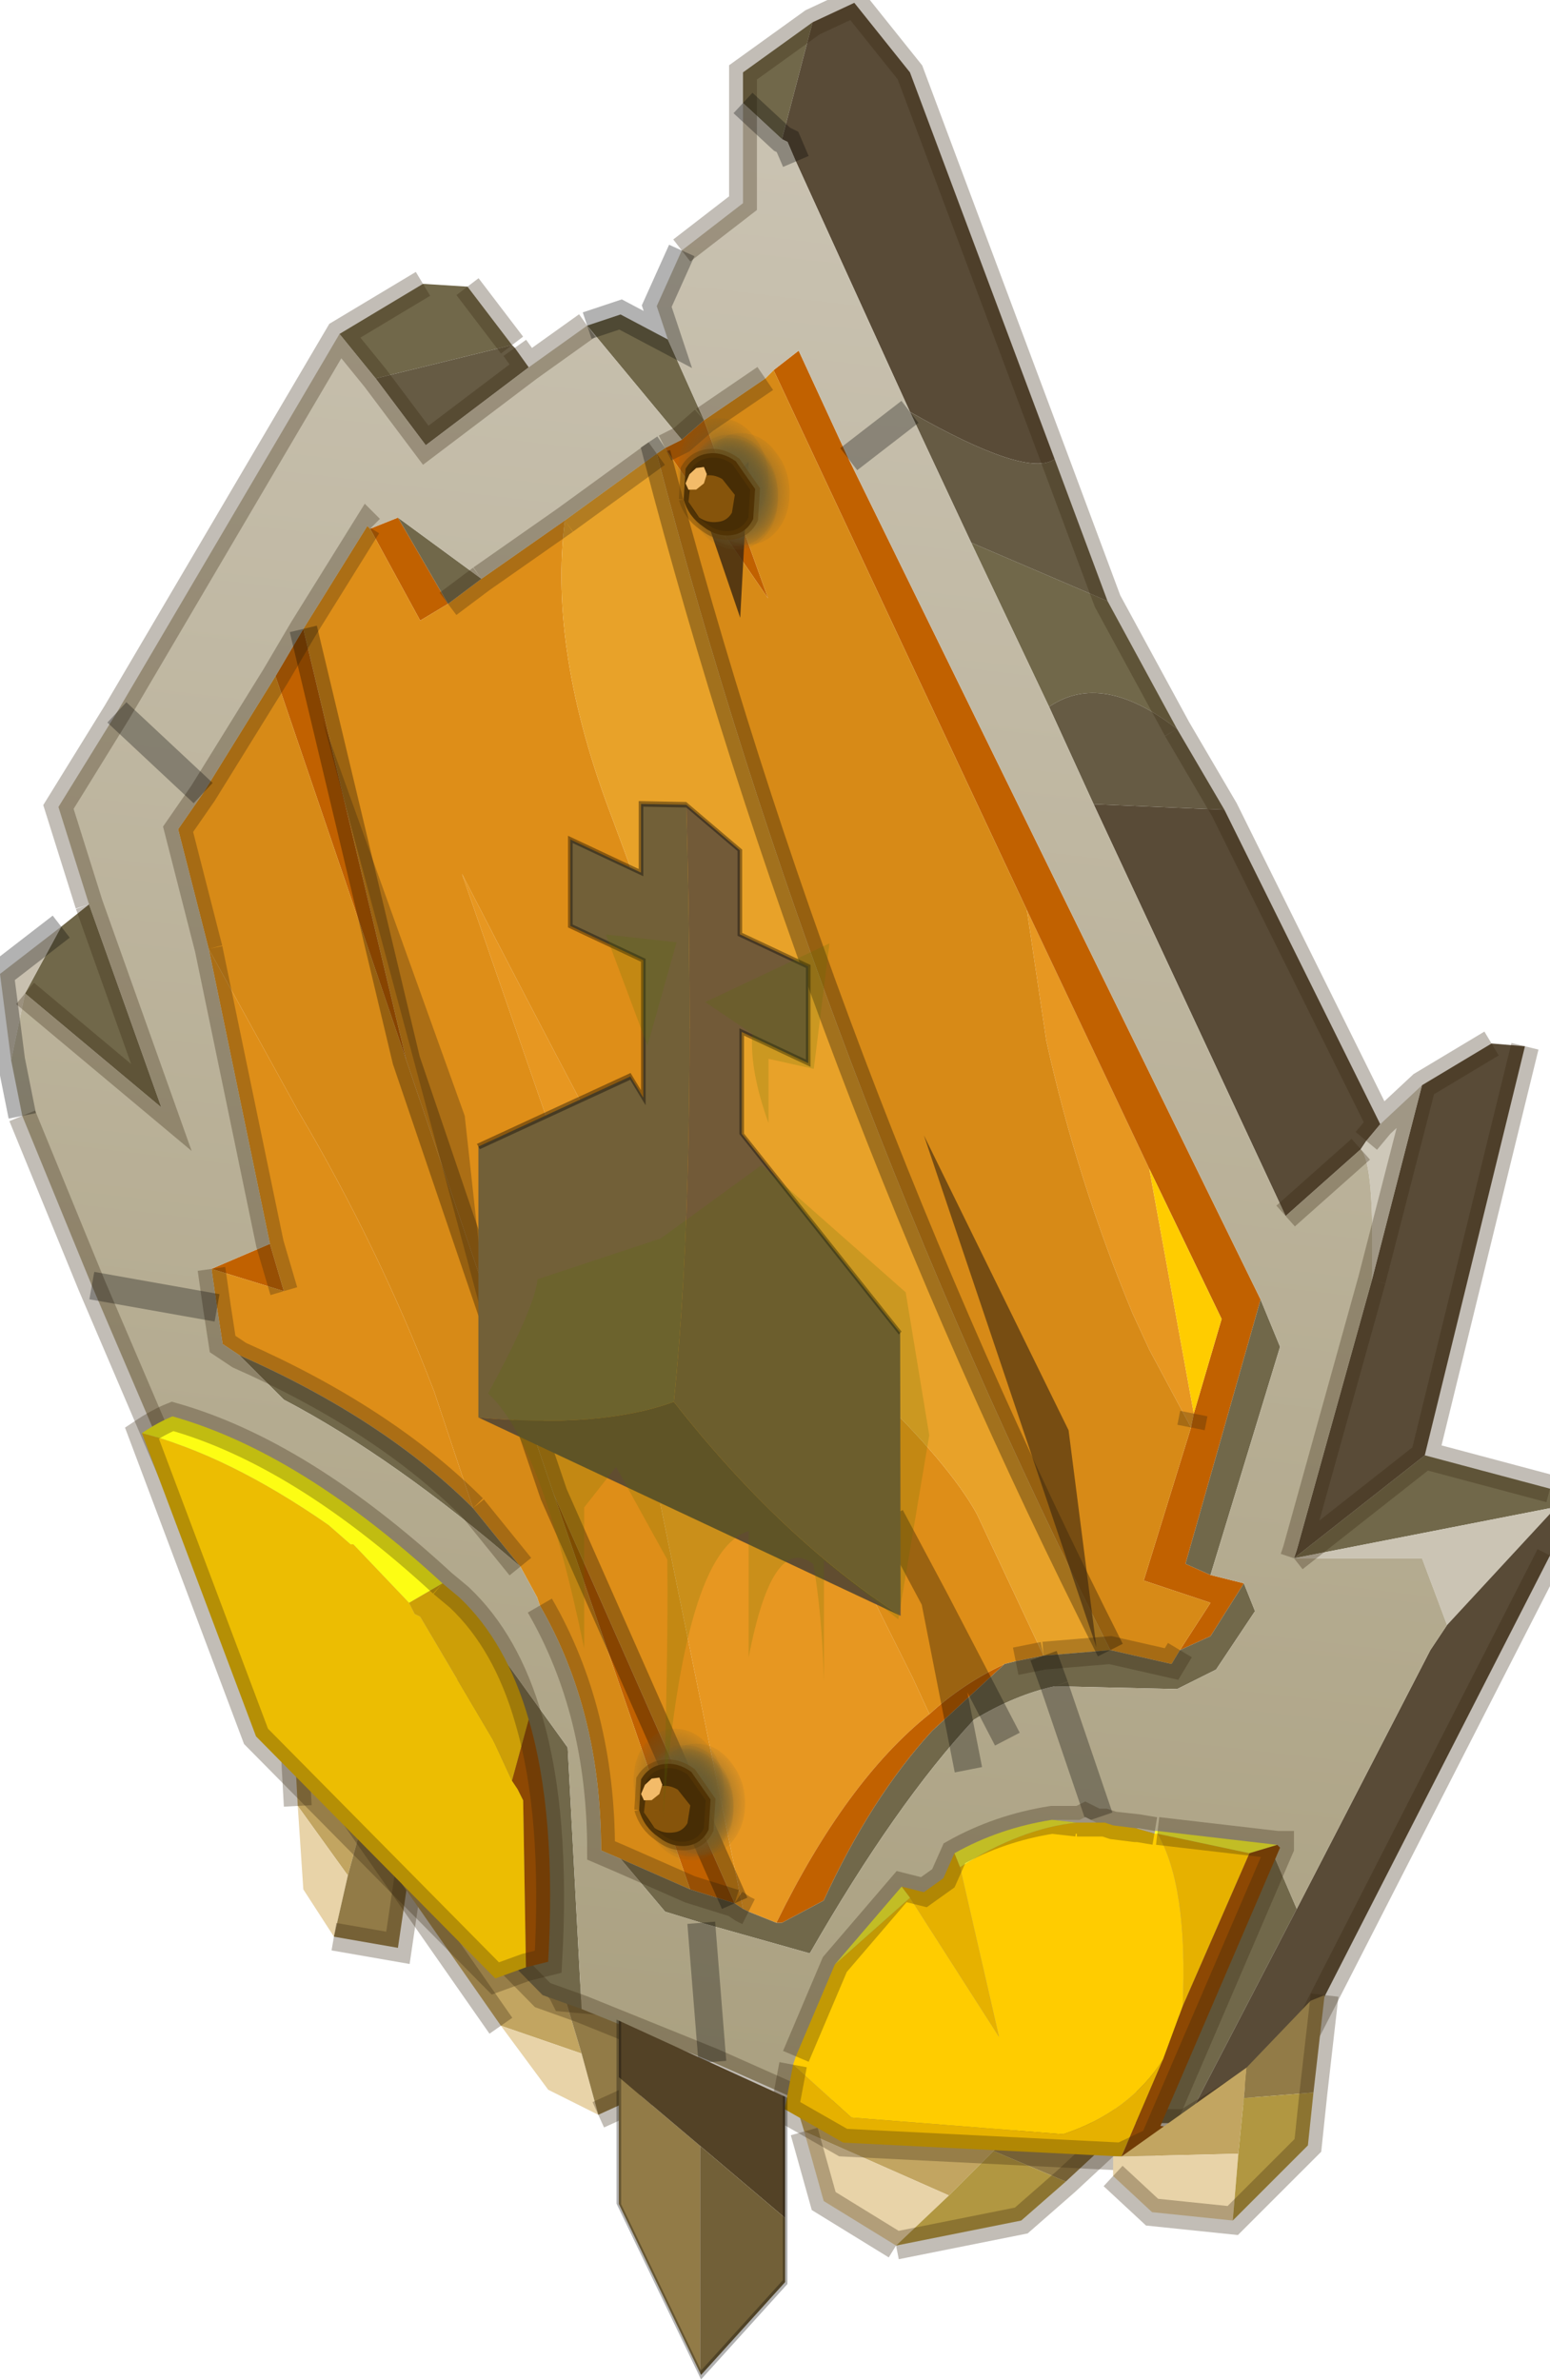 <svg width="28" height="43" viewBox="261.55 177.65 27.85 42.668" xmlns="http://www.w3.org/2000/svg" xmlns:xlink="http://www.w3.org/1999/xlink"><defs><g id="j"><path d="m266.9 210.05-.3-5.5.95 5.1.55.5v.05l-.3 1.1-.9-1.25" fill="#c2a561"/><path d="m266.9 210.05.9 1.25-.25 1.1-.55-.85-.1-1.5" fill="#e8d3a8"/><path d="m267.8 211.3.3-1.1.85.7-.25 1.7-1.15-.2.25-1.1" fill="#927b47"/><path d="M268.1 210.2v-.05l-.55-.5-.95-5.1.3 5.5m1.2.15.85.7-.25 1.7-1.15-.2" fill="none" stroke="#382510" stroke-opacity=".302" stroke-width=".5"/><path d="m270.55 214-3-4.3 3.6 3.05.5.65.05.1.3 1-1.45-.5" fill="#c2a561"/><path d="m272.3 215.6-.9-.45-.85-1.15 1.45.5.3 1.1" fill="#e8d3a8"/><path d="m271.7 213.5 1.1.1.6 1.5-1.1.5-.3-1.1-.3-1" fill="#927b47"/><path d="m270.55 214-3-4.3 3.6 3.05.5.65.05.1 1.1.1.6 1.5-1.1.5" fill="none" stroke="#382510" stroke-opacity=".302" stroke-width=".5"/><path d="m279.4 216.25 1-.95 1.7.2-1.4 1.3-1.3-.55" fill="#927b47"/><path d="m279.4 216.25-.8.8-2.6-1.15-.35-1.15 4.75.55-1 .95" fill="#c2a561"/><path d="m276 215.9 2.6 1.15-.95.9-1.3-.8-.35-1.25" fill="#e8d3a8"/><path d="m278.6 217.05.8-.8 1.3.55-.8.7-2.25.45.95-.9" fill="#b19741"/><path d="m280.4 215.3-4.75-.55m2 3.2 2.25-.45.8-.7 1.4-1.3-1.7-.2m-2.75 2.65-1.3-.8-.35-1.25" fill="none" stroke="#382510" stroke-opacity=".302" stroke-width=".5"/><path d="m283 203-.05.25-.75-1.4-.3-.65q-1-2.4-1.55-4.9l-.35-2.35 2.2 4.65.8 4.4m-8.1 8.9-2-9.8-3.05-8.8q4.9 9.5 5.95 10.75l1.25 1.9.9 1.8.3.65q-1.5 1.2-2.75 3.75l-.5-.2-.1-.05" fill="#e79721"/><path d="m284.2 200.95-1.35 4.75.45.2.6.15-.6.95-.55.25.55-.85-1.2-.4.85-2.75.05-.25.5-1.7-1.3-2.7-2.2-4.65-4.55-9.7.45-.35.9 1.95 7.4 15.1m-14.6-12.5-.5.3-.9-1.65.5-.2.9 1.55m-2.6.45 1.85 7.75-2.35-6.9.5-.85m4.5 15.55 3.25 7.35-.8-.25-2.45-7.1m6.75 3.95q.6-.55 1.35-.9l-1.3 1.2q-1.1 1.2-1.95 3.05l-.75.4h-.1q1.25-2.55 2.75-3.75m-4.45-22.9.4-.35 1.15 3.2-1.85-2.7.3-.15m-7.15 15.3-1.3-.4 1.05-.45.25.85" fill="#c16100"/><path d="m283 203-.8-4.4 1.3 2.7-.5 1.7" fill="#fc0"/><path d="m280 193.95.35 2.35q.55 2.5 1.55 4.9l.3.65.75 1.4-.85 2.75 1.2.4-.55.85-.15.25-1.1-.25q-5.25-10.4-8.15-21.5l.15-.1 1.85 2.7-1.15-3.2 1.1-.75.15-.15 4.55 9.7m-11.15 2.7 2.65 7.8 2.45 7.1-1.25-.55-.35-.15q0-2.5-1.1-4.4l-.05-.15-.3-.55-.85-1.05-.7-2.1q-1-2.6-2.45-5.05l-1.6-2.9-.55-2.15.45-.65 1.3-2.1 2.35 6.9" fill="#d78a17"/><path d="m269.6 188.45.6-.45 1.5-1.05q-.3 2.35.85 5.35l2.2 5.95q1.05 2.9 2.45 4.3 1.4 1.35 1.9 2.25l1.2 2.55-.5.1-.2.05q-.75.35-1.35.9l-.3-.65-.9-1.8-1.25-1.9q-1.05-1.25-5.95-10.75l3.05 8.8 2 9.8-.15-.1-3.25-7.35-2.65-7.8-1.85-7.75 1.15-1.85.05.05.9 1.65.5-.3m-4.3 6.2 1.6 2.9q1.45 2.45 2.45 5.05l.7 2.1q-1.6-1.6-4.2-2.75l-.3-.2-.1-.65-.1-.7 1.3.4-.25-.85-1.1-5.3" fill="#de8e18"/><path d="m281.5 207.25-1.2.1-1.2-2.55q-.5-.9-1.9-2.25-1.4-1.4-2.45-4.3l-2.2-5.95q-1.15-3-.85-5.35l1.65-1.2q2.9 11.1 8.15 21.5" fill="#e8a229"/><path d="m287.15 203.75 2.25.6v.35l-4.6.9 2.35-1.85m-4.3 12h-1.2l2.75-4.9.45 1.05-2 3.85M272 213.7l-.7-.25-2.85-2.9 1.75-3.7 1.55 2.15.25 4.7m-9.35-19.45.5-.4 1.3 3.65-2.45-2.05.65-1.2m5-10.65 1.5-.9.8.05.8 1.05-2.45.6-.65-.8m4.45-.15.6-.2.85.45.65 1.45-.4.35-1.7-2.05m2.8-4v-.55l1.25-.9-.55 2.1-.7-.65m6.55 8.95 1.25 2.3q-1.35-1.05-2.3-.4l-1.4-2.95 2.45 1.05m2.75 12.55.35.85-1.25 4.1-.45-.2 1.35-4.75m-.3 5.1.2.5-.7 1.05-.7.35-2.2-.05-.2-.55.2.55q-.7.15-1.45.6-1.4 1.5-2.95 4.2l-1.95-.55-.65-.2-.8-.95 1.25.55.8.25.15.1.1.05.5.2h.1l.75-.4q.85-1.85 1.95-3.05l1.3-1.2.2-.05.5-.1 1.2-.1 1.1.25.15-.25.55-.25.6-.95M270.2 188l-.6.45-.9-1.55 1.5 1.1m-.15 16.7.85 1.05q-2.25-1.95-4.25-3l-.8-.8q2.6 1.15 4.2 2.75" fill="#71684a"/><path d="M289.4 204.7v.1l-1.85 2-.45-1.2h-2.3l4.6-.9" fill="#cbc4b4"/><path d="m283.55 192.15 2.8 5.65-.25.3-.1.15-1.35 1.2-3.45-7.4 2.35.1m3.55 4.95 1.25-.75.6.05-1.8 7.35-2.35 1.85.05-.15 1.35-4.85.9-3.5m2.3 7.7v.75l-4.6 9-1.95 1.2 2-3.85 2.4-4.65.3-.45 1.85-2M276.15 178l.75-.35 1 1.25 2.6 6.95q-.5.35-2.6-.85l-2.05-4.5-.15-.35-.1-.05.55-2.1" fill="#594b37"/><path d="m282.7 190.7.85 1.45-2.35-.1-.8-1.75q.95-.65 2.3.4m-11.95-6.9.05.05.25.35-1.85 1.4-.9-1.2 2.45-.6m9.75 2.05.95 2.55-2.45-1.05-1.1-2.35q2.1 1.2 2.6.85" fill="#665b44"/><path d="m261.75 196.65-.2-1.55 1.1-.85-.65 1.2-.25 1.2" fill="#c8c0af"/><path d="m286.35 197.8.75-.7-.9 3.5q.05-2.1-.2-2.35l.1-.15.25-.3" fill="#cec8b9"/><path d="m281.65 215.75-5.05-.1-2.25-1-2.35-.95-.25-4.7-1.55-2.15-1.75 3.7-1.85-1.9-3.4-7.95-1.25-3.05-.2-1 .25-1.2 2.45 2.05-1.3-3.65-.55-1.75 1.05-1.7 4-6.8.65.8.9 1.2 1.85-1.4 1.05-.75 1.7 2.05-.3.15-.15.1-1.65 1.2-1.5 1.05-1.5-1.1-.5.2-.05-.05-1.15 1.85-.5.85-1.3 2.1-.45.65.55 2.15 1.1 5.3-1.05.45.1.7.1.65.3.2.8.8q2 1.05 4.25 3l.3.55.05.15q1.1 1.9 1.1 4.4l.35.15.8.95.65.2 1.95.55q1.55-2.7 2.95-4.2.75-.45 1.45-.6l2.2.05.7-.35.7-1.05-.2-.5-.6-.15 1.25-4.1-.35-.85-7.4-15.1-.9-1.95-.45.35-.15.15-1.1.75-.65-1.45-.2-.6.45-1 1.1-.85v-1.8l.7.65.1.05.15.35 2.05 4.5-1.1.85 1.1-.85 1.1 2.35 1.4 2.95.8 1.75 3.45 7.4 1.35-1.2q.25.25.2 2.35l-1.35 4.85-.05.15h2.3l.45 1.2-.3.45-2.4 4.65-.45-1.05-2.75 4.9m-.35-5.5-.8-2.35.8 2.35m-6.95 4.4-.2-2.5.2 2.5M263.2 200.7l2.25.4-2.25-.4m.45-10.3 1.55 1.45-1.55-1.45" fill="url(#a)"/><path d="m282.7 190.7.85 1.45 2.8 5.65.75-.7 1.25-.75m.6.05-1.8 7.35 2.25.6m0 1.2-4.6 9-1.95 1.2h-1.2l-5.05-.1-2.25-1-2.35-.95-.7-.25-2.85-2.9-1.85-1.9-3.4-7.95-1.25-3.05m1.2-3.8-.55-1.75 1.05-1.7 4-6.8 1.5-.9m.8.05.8 1.05m.05.05.25.35 1.05-.75m1.7-1.35 1.1-.85v-2.35l1.25-.9.75-.35 1 1.25 2.6 6.95.95 2.55 1.25 2.3m3.4 7.4.25-.3m-3.4 5.45.05-.25m1.65-3.55 1.35-1.2m.2 2.35.9-3.5m-2.3 8.5.05-.15 1.35-4.85m-3.45 6.65-.15.25-1.1-.25-1.2.1m4.5-1.75 2.35-1.85m-19.5-20.15.65.8.9 1.2 1.85-1.4m-.85 3.8-.6.45m-1.4-1.35-.05-.05-1.15 1.85-.5.85-1.3 2.1-.45.65.55 2.15m9.45 17.15.15.1.1.05m4.8-4.5.5-.1m-8.6-20.4-1.5 1.05m4-2.85-.4.35-.3.15m1.8-1.25-1.1.75m-.85.6-1.65 1.2m-1.65 17.75.85 1.05m.35.7q1.1 1.9 1.1 4.4l.35.15 1.25.55.8.25m-8.1-11-.25-.85-1.1-5.3m.05 5.75.1.7.1.65.3.2q2.6 1.15 4.2 2.75m-8.05-9.25 2.45 2.05-1.3-3.65" fill="none" stroke="#382510" stroke-opacity=".302" stroke-width=".5"/><path d="m261.95 197.65-.2-1-.2-1.55 1.1-.85m9.45-10.8.6-.2.85.45-.2-.6.45-1m6.7 25.8.8 2.35m-1-2.9.2.55m-6.35 4.25.2 2.5m.55-35.2.7.65.1.05.15.35m-8.85 8.4 1.85 7.75 2.65 7.8 3.25 7.35m-1.25-26.15-.15.1q2.9 11.1 8.15 21.5m-4.7-21.4 1.1-.85m-12.45 16.1-2.25-.4m2-8.85-1.55-1.45" fill="none" stroke="#000" stroke-opacity=".302" stroke-width=".5"/><path d="M280.45 210.3h.5l.1-.05.2.1h-.35l.05-.05-.05.05-.45-.05" fill="#cbc4b4"/><path d="M282.3 210.5v.05l-.35-.1h.05l.3.05" fill="#e2dccb"/><path d="M282.3 210.55h.05q.55.95.45 3.1l-.35.95q-.6.95-1.8 1.35l-3.8-.3-1.05-.95.05-.15.7-1.65 1.35-1.2 1.6 2.5-.7-3.05q1.1-.7 2.1-.8h.5l.15.05.4.05.35.1" fill="#fc0"/><path d="m282.35 210.55 1.65.35-1.2 2.75q.1-2.15-.45-3.1m-.65 5.8-5-.25-1.05-.6.15-.8 1.05.95 3.8.3q1.2-.4 1.8-1.35l-.75 1.75m-3.95-4.85.4.1.35-.25.2-.45.1.25.7 3.05-1.6-2.5-.15-.2" fill="#e6b100"/><path d="m282.35 210.5 2.15.25-.5.15-1.65-.35h-.05v-.05h.05m-5.8 2.4 1.2-1.4.15.2-1.35 1.2m2.15-2q.8-.45 1.75-.6l.45.05q-1 .1-2.1.8l-.1-.25" fill="#ffff2f"/><path d="m284 210.9.5-.15.05.05-2.15 5 .35.05-1.05.5.75-1.75.35-.95 1.2-2.75" fill="#8d4803"/><path d="m284.5 210.75-2.15-.25m2.15.25h.05v.05l-2.15 5 .4.05h-.05l-1.05.5-5-.25-1.05-.6.15-.8m.05-.15.7-1.65 1.2-1.4.4.1.35-.25.2-.45q.8-.45 1.75-.6h.5l.1-.05.2.1h.15l.15.05.45.05.3.05m-.75-.1.4.05h.05m-1.1-.1.05-.05m-.05.05-.45-.05m.8.05h-.35" fill="none" stroke="#382510" stroke-opacity=".302" stroke-width=".5"/><path d="m268.9 206.4.6-.35.3.25q.85.8 1.25 2.2l-.3 1.1-.3-.65-.05-.1-1.3-2.2-.1-.05-.1-.2" fill="#cd9f07"/><path d="m271 212.95-.05-3-.1-.2-.1-.15.3-1.1q.5 1.7.35 4.35l-.4.1" fill="#8d4803"/><path d="M264.1 203.35q1.55.4 3.35 1.65l.4.35h.05l1 1.05.1.2.1.05 1.3 2.2.05.1.3.65.1.15.1.2.05 3-.55.2-4.3-4.35-2.05-5.45" fill="#ecbd02"/><path d="m268.9 206.4-1-1.05h-.05l-.4-.35q-1.8-1.25-3.35-1.65.3-.2.55-.3 2.3.65 4.85 3l-.6.35" fill="#fdfd13"/><path d="M269.5 206.05q-2.55-2.35-4.85-3-.25.1-.55.3l2.05 5.45 4.3 4.35.55-.2.4-.1q.15-2.65-.35-4.35-.4-1.4-1.25-2.2l-.3-.25" fill="none" stroke="#382510" stroke-opacity=".302" stroke-width=".5"/></g><g id="e"><path d="m-.05-1.2 1.8.1q.8.4 1 1.15t-.3 1.45l-1.5 1-1.75-.1q-.85-.35-1.05-1.1-.2-.8.35-1.5.5-.75 1.45-1" fill="#472d05"/><path d="m-.05-1.2 1.8.1q.8.4 1 1.15t-.3 1.45l-1.5 1-1.75-.1q-.85-.35-1.05-1.1-.2-.8.35-1.5.5-.75 1.45-1" fill="none" stroke="#5f3c07" stroke-opacity=".4" stroke-width=".5"/><path d="M1.45-.1q.15.45-.1.9l-.85.65-1.05-.15q-.5-.25-.6-.7-.15-.55.15-1l.85-.55 1.05.1.55.75" fill="#86540b"/><path d="m1.85-.55.1.4-.4.15L1-.15l-.4-.4-.05-.4.35-.15.55.2.4.35" fill="#f3bb69"/></g><g id="k"><use transform="matrix(.871 0 0 .632 .75 1.35)" xlink:href="#d"/><use transform="matrix(.871 0 0 .632 .55 1.35)" xlink:href="#d"/><use transform="matrix(.871 0 0 .632 .9 1.95)" xlink:href="#d"/><use transform="matrix(.871 0 0 .632 1.65 .85)" xlink:href="#d"/><use xlink:href="#e"/></g><g id="l"><path d="m274.85 188.7-.7-2.05.85-.75-.15 2.8" fill="#382510" fill-opacity=".8"/><path d="m277 203.85-.45-.85m3.1 5.85-1.3-2.5.6 3.05m-.6-3.05-.8-1.5" fill="none" stroke="#000" stroke-opacity=".302" stroke-width=".5"/><path d="m278.15 198 2.6 5.3.5 3.9-3.1-9.2" fill="#382510" fill-opacity=".6"/><path d="m267.35 190.55 2.55 7.1.45 4.1-3-11.2" fill="#382510" fill-opacity=".302"/></g><g id="g"><path d="M5.3 111.35-3.5 98.5V86.05l8.8 3v22.3" fill="#927b47"/><path d="M-3.5 86.05V80.5l18-.2v11.9l-9.2-3.15-8.8-3" fill="#534226"/><path d="M14.5 92.2v6.3l-9.1 13-.1-.15v-22.3l9.2 3.15" fill="#726038"/><path d="M14.5 92.2v6.3l-9.1 13-.1-.15-8.8-12.85v-18m18-.2v11.9" fill="none" stroke="#000" stroke-opacity=".302" stroke-width=".5"/></g><g id="f"><path d="M-.35-35.9Q.8.4-1.7 23.3q-8 6.05-21.15 10.55V7.25L-6.4-6.65l1.4 1.5v-13.5h-7.9v-8.5h7.65v-6.75l4.9-2" fill="#726038"/><path d="M-1.7 23.3q11.6 8.45 24.55 10.55h-45.7Q-9.7 29.35-1.7 23.3" fill="#614d30"/><path d="m-.35-35.9 5.8 2v8.25h7.4v9.5h-7.2v10L22.8 6.1l.05 27.75Q9.9 31.75-1.7 23.3.8.4-.35-35.9" fill="#725a38"/><path d="M22.8 6.1 5.65-6.15v-10h7.2v-9.5h-7.4v-8.25l-5.8-2-4.9 2v6.75h-7.65v8.5H-5v13.5l-1.4-1.5-16.45 13.9" fill="none" stroke="#000" stroke-opacity=".38" stroke-width=".5"/></g><g id="m"><use xlink:href="#g"/><use transform="translate(4.15 -6.1)" xlink:href="#h"/><use xlink:href="#i"/></g><g id="n"><path d="m283.95 214.75 1.15-1.2.25-.1-.2 1.75-1.25.1.05-.55" fill="#927b47"/><path d="m281.7 216.35 2.25-1.6-.05.55-.1 1-2.1.05" fill="#c2a561"/><path d="m283.7 217.5-1.45-.15-.7-.65v-.35h.15l2.1-.05-.1 1.2" fill="#e8d3a8"/><path d="m285.15 215.2-.1.95-1.35 1.35.1-1.2.1-1 1.25-.1" fill="#b19741"/><path d="m285.35 213.45-.2 1.75-.1.95-1.35 1.35-1.45-.15-.7-.65" fill="none" stroke="#382510" stroke-opacity=".302" stroke-width=".5"/></g><path d="M3.7 0q0 1.55-1.1 2.6Q1.55 3.7 0 3.7t-2.65-1.1Q-3.7 1.55-3.7 0t1.05-2.65Q-1.55-3.7 0-3.7t2.6 1.05Q3.7-1.55 3.7 0" fill="url(#b)" id="c"/><path d="m17.6-21.95-4.9 1.1v6.3q-2.05-4.3-1.75-8l-5.1-.95L19.3-35l-1.7 13.05m9.95 17.7L30.1 8.7l-3.35 19.5-8.05-2.35V37.8q-.2-6.65-1.15-11.1-4.4-1.2-7 12.15v-12.4Q3.5 31.35 1.3 58.5q.55-16.05.45-25.05V33l-5.55-6.75-3.45 5.45v13.85q-4.6-18.3-10.4-20.6 5.1-10.7 5.35-13.5l13.35-9.7 10.9-11.85 15.6 5.85M-.4-16.55l-4.5-9 7.65-2.5-3.15 11.5" fill="#596f04" fill-opacity=".2" id="i"/><use xlink:href="#c" id="d"/><use xlink:href="#f" id="h"/><radialGradient id="b" cx="0" cy="0" r="819.2" gradientTransform="scale(.005)" gradientUnits="userSpaceOnUse"><stop stop-color="#665b33" offset="0"/><stop stop-color="#665b33" stop-opacity="0" offset="1"/></radialGradient><linearGradient id="a" x1="-819.2" x2="819.2" gradientTransform="matrix(0 .023 -.017 -.002 274.2 196.9)" gradientUnits="userSpaceOnUse"><stop stop-color="#cbc4b4" offset="0"/><stop stop-color="#aaa080" offset="1"/></linearGradient></defs><use xlink:href="#j"/><use transform="matrix(0 -.31 .347 .032 273.45 210.15)" xlink:href="#k"/><use xlink:href="#l"/><use transform="matrix(0 -.31 .347 .032 274.25 186.6)" xlink:href="#k"/><use transform="matrix(.166 .078 0 .183 273.25 199.45)" xlink:href="#m"/><use xlink:href="#n"/></svg>